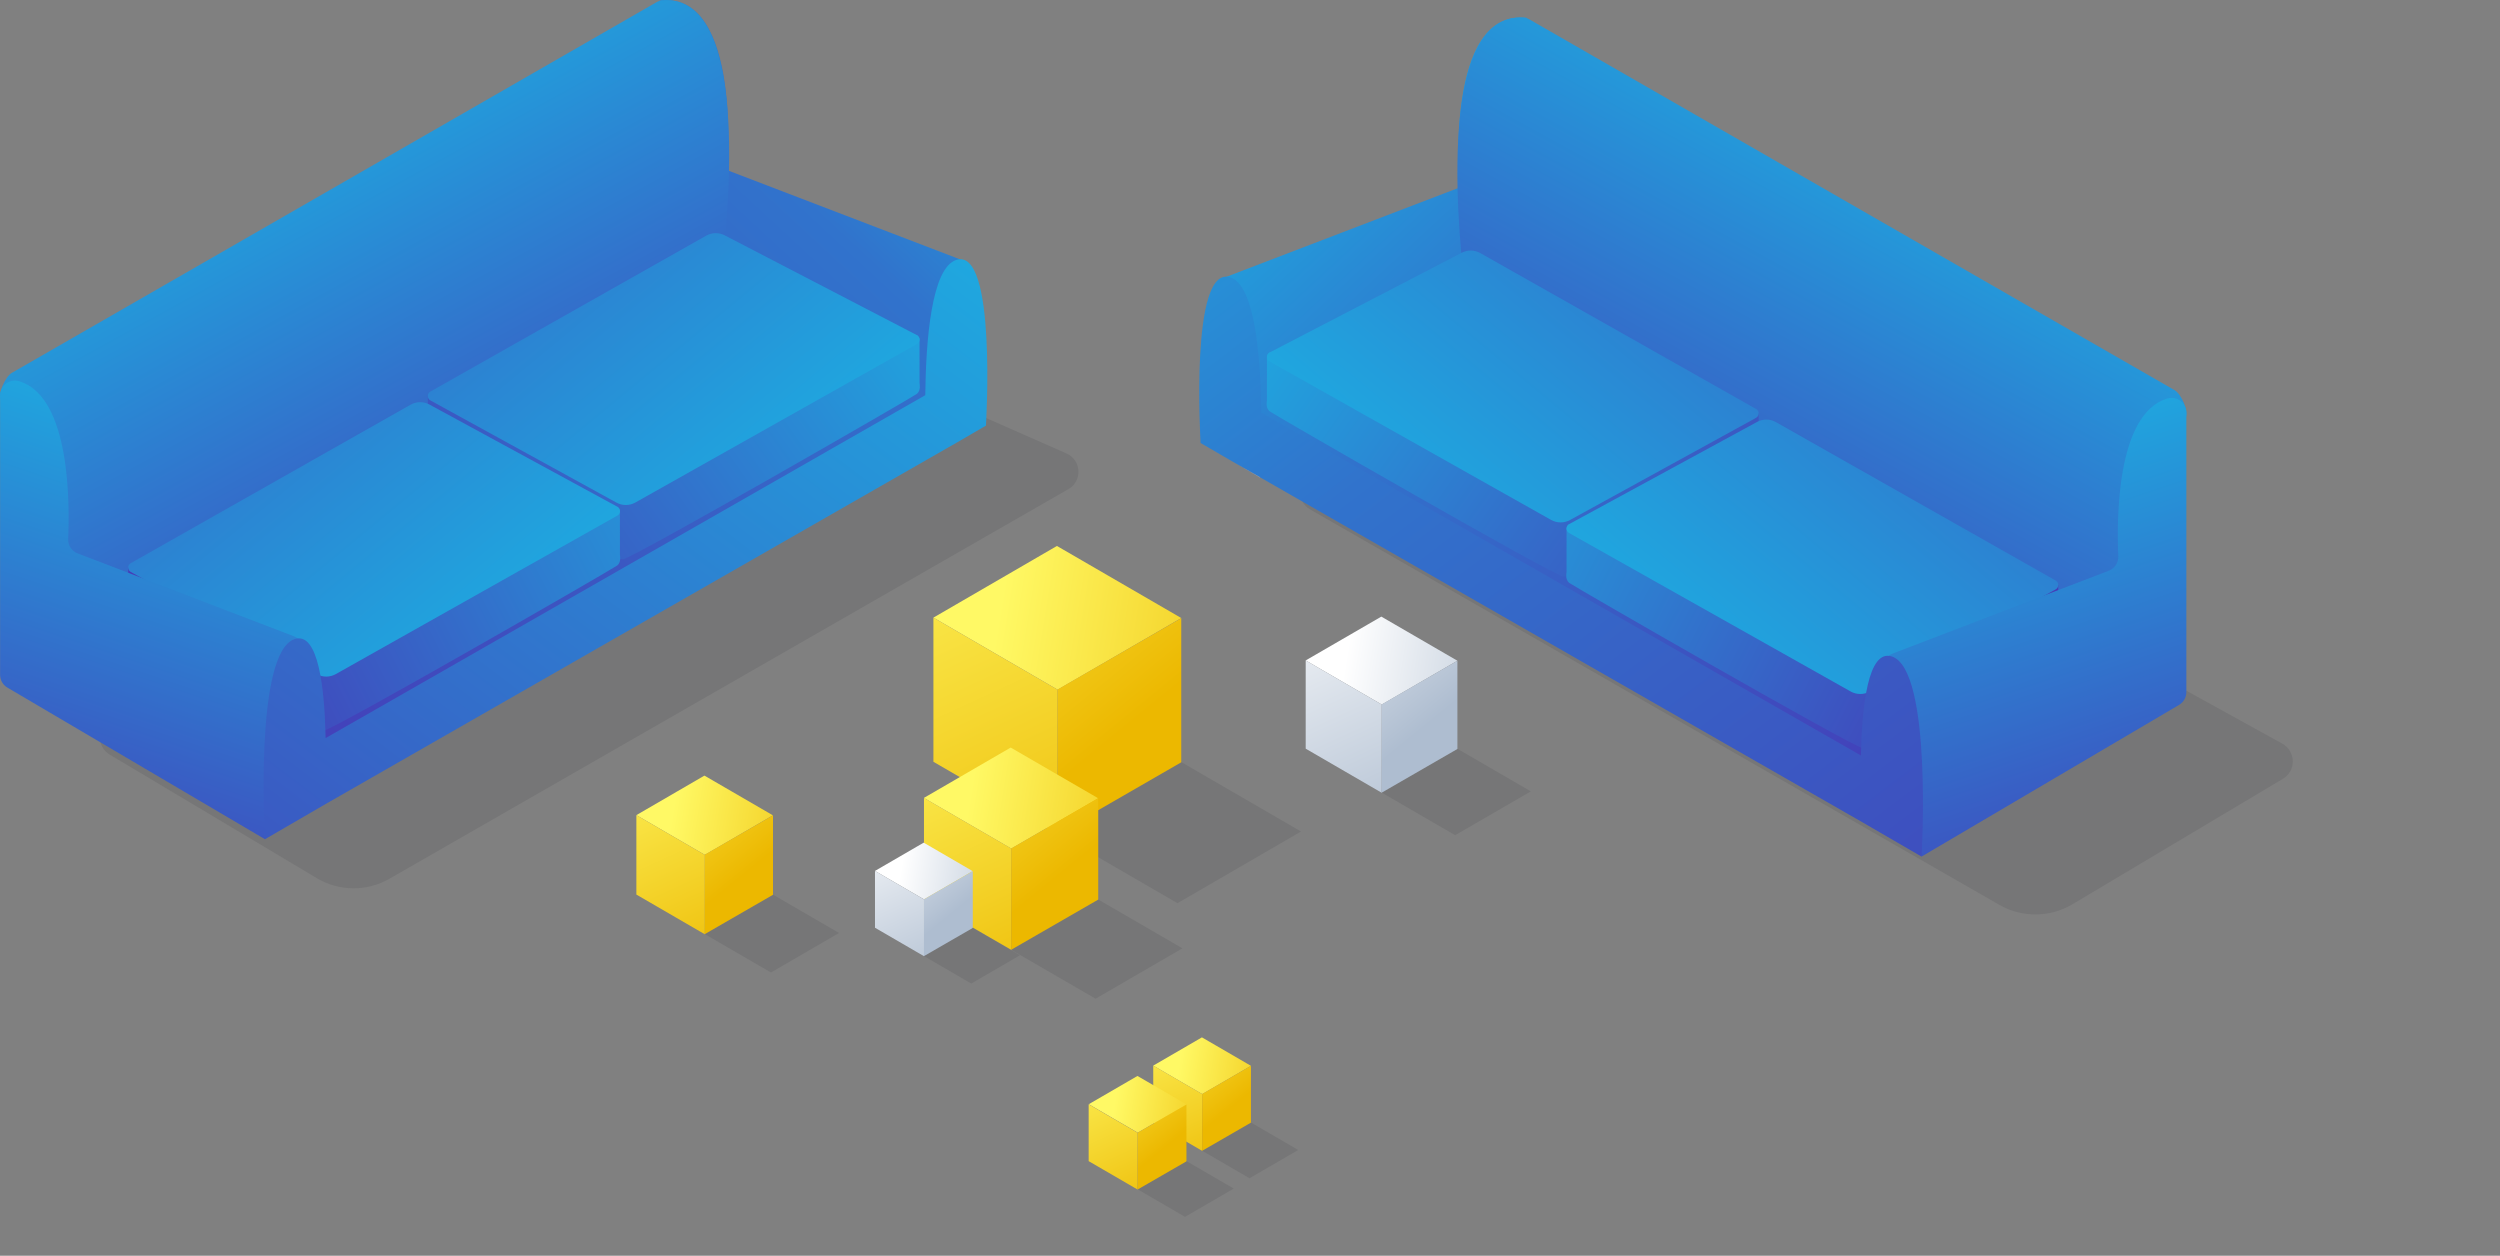 <svg width="219" height="110" viewBox="0 0 219 110" fill="none" xmlns="http://www.w3.org/2000/svg">
<rect x="0" y="0" width="219" height="110" fill="#808080" stroke="none"/>
<path opacity="0.11" d="M181.56 79.204L199.976 68.227C201.162 67.518 201.126 65.805 199.922 65.142L141.073 32.675C139.34 31.716 137.257 31.626 135.444 32.424L114.944 41.456C113.606 42.047 113.508 43.904 114.774 44.63L175.149 79.267C177.133 80.406 179.594 80.379 181.56 79.204Z" fill="#272732"/>
<path opacity="0.11" d="M27.765 76.933L9.619 66.108C8.451 65.417 8.478 63.722 9.673 63.068L67.668 31.068C69.383 30.126 71.431 30.036 73.218 30.817L93.421 39.722C94.74 40.305 94.839 42.135 93.582 42.852L34.096 76.987C32.129 78.108 29.714 78.09 27.765 76.933Z" fill="#272732"/>
<path d="M110.533 41.83L166.903 68.063L187.923 53.381L133.744 28.161V1.56C126.48 0.753 127.844 16.43 127.844 16.43L107.004 24.412L110.533 41.83Z" fill="url(#paint0_linear)"/>
<path d="M133.968 1.695L190.509 34.188C191.057 34.502 191.775 36.027 191.461 36.574C190.025 39.058 185.948 45.525 185.652 57.579C185.634 58.44 184.691 58.969 183.937 58.538L128.967 26.637C128.661 26.457 128.455 26.152 128.41 25.803C127.916 22.09 125.447 0.996 133.483 1.543C133.645 1.552 133.815 1.605 133.968 1.695Z" fill="url(#paint1_linear)"/>
<path d="M111.215 30.879C111.215 30.879 110.973 31.058 110.982 31.291C110.991 31.525 110.982 33.408 110.982 33.408V35.103C110.982 35.103 110.838 35.731 111.215 36.027C111.593 36.323 136.034 50.395 136.967 50.52C137.901 50.646 154.055 40.7 154.055 40.7V36.206L151.343 35.551L111.215 30.879Z" fill="url(#paint2_linear)"/>
<path d="M111.215 30.879L128.042 22.143C128.554 21.875 129.173 21.883 129.676 22.17L153.839 35.83C154.135 36 154.135 36.431 153.83 36.601L137.533 45.552C137.012 45.839 136.383 45.83 135.872 45.543L111.206 31.659C110.901 31.48 110.91 31.04 111.215 30.879Z" fill="url(#paint3_linear)"/>
<path d="M137.461 45.91C137.461 45.91 137.219 46.09 137.228 46.323C137.237 46.556 137.228 48.439 137.228 48.439V50.134C137.228 50.134 137.084 50.762 137.461 51.058C137.838 51.354 162.279 65.426 163.213 65.551C164.147 65.677 180.3 55.731 180.3 55.731V51.237L177.589 50.583L137.461 45.91Z" fill="url(#paint4_linear)"/>
<path d="M137.461 45.91L153.938 36.951C154.449 36.682 155.069 36.691 155.572 36.978L180.085 50.861C180.381 51.031 180.381 51.462 180.076 51.632L163.779 60.583C163.258 60.87 162.629 60.861 162.118 60.574L137.452 46.691C137.147 46.511 137.147 46.072 137.461 45.91Z" fill="url(#paint5_linear)"/>
<path d="M168.322 75.04L190.887 61.749C191.282 61.516 191.524 61.094 191.524 60.637V36.153C191.524 35.274 190.671 34.655 189.836 34.915C185.356 36.287 185.427 45.695 185.562 48.718C185.589 49.274 185.257 49.794 184.736 49.991L165.808 57.247C165.216 57.471 164.874 58.09 165 58.718L168.322 75.04Z" fill="url(#paint6_linear)"/>
<path d="M168.331 75.04L163.123 72.018L110.38 41.812L108.486 40.726L107.947 40.421L105.172 38.807C105.172 38.807 104.203 23.121 107.776 24.296C109.94 25.004 110.434 31.3 110.488 36.143L163.016 66.179C163.105 61.856 163.644 56.825 165.727 57.507C169.301 58.681 168.331 75.04 168.331 75.04Z" fill="url(#paint7_linear)"/>
<path d="M110.38 41.812C110.38 41.821 110.38 41.83 110.38 41.83L108.485 40.727L110.38 41.812Z" fill="url(#paint8_linear)"/>
<path d="M92.65 60.418L81.767 54.104L92.587 47.826L103.479 54.14L92.65 60.418Z" fill="url(#paint9_linear)"/>
<path opacity="0.11" d="M103.147 79.118L92.255 72.804L103.075 66.526L113.966 72.84L103.147 79.118Z" fill="#272732"/>
<path d="M81.767 66.732V54.104L92.65 60.418V73.046L81.767 66.732Z" fill="url(#paint10_linear)"/>
<path d="M103.478 66.777V54.149L92.641 60.4V73.028L103.478 66.777Z" fill="url(#paint11_linear)"/>
<path d="M88.591 74.337L80.932 69.898L88.537 65.485L96.196 69.925L88.591 74.337Z" fill="url(#paint12_linear)"/>
<path opacity="0.11" d="M95.972 87.485L88.312 83.046L95.918 78.633L103.577 83.073L95.972 87.485Z" fill="#272732"/>
<path d="M80.94 78.777V69.898L88.6 74.337V83.216L80.94 78.777Z" fill="url(#paint13_linear)"/>
<path d="M96.205 78.804V69.925L88.582 74.319V83.198L96.205 78.804Z" fill="url(#paint14_linear)"/>
<path d="M61.744 74.885L55.746 71.405L61.708 67.943L67.706 71.423L61.744 74.885Z" fill="url(#paint15_linear)"/>
<path opacity="0.11" d="M67.535 85.19L61.537 81.71L67.499 78.248L73.497 81.728L67.535 85.19Z" fill="#272732"/>
<path d="M55.746 78.364V71.405L61.744 74.885V81.844L55.746 78.364Z" fill="url(#paint16_linear)"/>
<path d="M67.715 78.382V71.423L61.744 74.867V81.826L67.715 78.382Z" fill="url(#paint17_linear)"/>
<path d="M80.941 78.785L76.649 76.292L80.914 73.817L85.206 76.31L80.941 78.785Z" fill="url(#paint18_linear)"/>
<path opacity="0.11" d="M85.08 86.158L80.788 83.664L85.053 81.189L89.345 83.682L85.08 86.158Z" fill="#272732"/>
<path d="M76.649 81.27V76.292L80.941 78.785V83.763L76.649 81.27Z" fill="url(#paint19_linear)"/>
<path d="M85.215 81.288V76.31L80.941 78.776V83.754L85.215 81.288Z" fill="url(#paint20_linear)"/>
<path d="M105.316 95.841L101.024 93.348L105.289 90.873L109.581 93.366L105.316 95.841Z" fill="url(#paint21_linear)"/>
<path opacity="0.11" d="M109.456 103.213L105.164 100.72L109.429 98.245L113.721 100.738L109.456 103.213Z" fill="#272732"/>
<path d="M101.024 98.325V93.348L105.316 95.841V100.819L101.024 98.325Z" fill="url(#paint22_linear)"/>
<path d="M109.582 98.343V93.366L105.308 95.832V100.81L109.582 98.343Z" fill="url(#paint23_linear)"/>
<path d="M99.668 99.222L95.376 96.729L99.641 94.254L103.933 96.747L99.668 99.222Z" fill="url(#paint24_linear)"/>
<path opacity="0.11" d="M103.808 106.595L99.516 104.101L103.781 101.626L108.073 104.119L103.808 106.595Z" fill="#272732"/>
<path d="M95.367 101.716V96.738L99.659 99.232V104.209L95.367 101.716Z" fill="url(#paint25_linear)"/>
<path d="M103.933 101.734V96.756L99.659 99.223V104.2L103.933 101.734Z" fill="url(#paint26_linear)"/>
<path d="M121.041 61.719L114.379 57.853L121.005 54.015L127.668 57.88L121.041 61.719Z" fill="url(#paint27_linear)"/>
<path opacity="0.11" d="M127.471 73.162L120.808 69.297L127.435 65.459L134.097 69.324L127.471 73.162Z" fill="#272732"/>
<path d="M114.379 65.584V57.853L121.041 61.718V69.449L114.379 65.584Z" fill="url(#paint28_linear)"/>
<path d="M127.668 65.611V57.88L121.032 61.709V69.44L127.668 65.611Z" fill="url(#paint29_linear)"/>
<path d="M81.001 40.305L24.63 66.538L3.61 51.857L57.799 26.637V0.036C65.063 -0.771 63.698 14.906 63.698 14.906L84.538 22.888L81.001 40.305Z" fill="url(#paint30_linear)"/>
<path d="M57.565 0.162L1.033 32.664C0.485 32.978 -0.233 34.503 0.081 35.05C1.518 37.534 5.594 44 5.891 56.054C5.908 56.915 6.851 57.444 7.606 57.014L62.575 25.112C62.881 24.933 63.087 24.628 63.132 24.278C63.626 20.565 66.095 -0.529 58.059 0.018C57.889 0.018 57.718 0.081 57.565 0.162Z" fill="url(#paint31_linear)"/>
<path d="M80.318 29.355C80.318 29.355 80.561 29.534 80.552 29.767C80.543 30 80.552 31.884 80.552 31.884V33.579C80.552 33.579 80.695 34.206 80.318 34.502C79.932 34.807 55.5 48.87 54.566 48.996C53.632 49.112 37.479 39.175 37.479 39.175V34.682L40.191 34.027L80.318 29.355Z" fill="url(#paint32_linear)"/>
<path d="M80.318 29.355L63.491 20.619C62.979 20.35 62.36 20.359 61.857 20.646L37.694 34.305C37.398 34.476 37.398 34.906 37.703 35.077L54 44.027C54.521 44.314 55.15 44.305 55.661 44.018L80.327 30.135C80.632 29.955 80.632 29.516 80.318 29.355Z" fill="url(#paint33_linear)"/>
<path d="M54.072 44.386C54.072 44.386 54.315 44.565 54.306 44.798C54.297 45.032 54.306 46.915 54.306 46.915V48.61C54.306 48.61 54.449 49.238 54.072 49.534C53.686 49.839 29.254 63.901 28.32 64.027C27.386 64.144 11.233 54.206 11.233 54.206V49.713L13.945 49.058L54.072 44.386Z" fill="url(#paint34_linear)"/>
<path d="M54.072 44.386L37.596 35.426C37.084 35.157 36.464 35.166 35.962 35.453L11.449 49.337C11.152 49.507 11.152 49.938 11.458 50.108L27.755 59.059C28.276 59.346 28.904 59.337 29.416 59.05L54.081 45.166C54.396 44.987 54.387 44.547 54.072 44.386Z" fill="url(#paint35_linear)"/>
<path d="M23.211 73.516L0.647 60.233C0.252 60 0.009 59.579 0.009 59.121V34.637C0.009 33.758 0.862 33.139 1.697 33.399C6.178 34.772 6.106 44.179 5.971 47.202C5.944 47.758 6.277 48.278 6.797 48.475L25.725 55.731C26.318 55.955 26.659 56.574 26.534 57.202L23.211 73.516Z" fill="url(#paint36_linear)"/>
<path d="M23.211 73.516L28.419 70.493L81.162 40.287L83.056 39.202L83.595 38.897L86.37 37.283C86.37 37.283 87.34 21.596 83.766 22.771C81.602 23.48 81.108 29.776 81.054 34.619L28.526 64.655C28.437 60.332 27.898 55.3 25.815 55.982C22.241 57.157 23.211 73.516 23.211 73.516Z" fill="url(#paint37_linear)"/>
<defs>
<linearGradient id="paint0_linear" x1="83.889" y1="-22.812" x2="169.658" y2="69.835" gradientUnits="userSpaceOnUse">
<stop stop-color="#00FFFF"/>
<stop offset="0.552" stop-color="#3173CC"/>
<stop offset="1" stop-color="#453CB8"/>
</linearGradient>
<linearGradient id="paint1_linear" x1="188.493" y1="-25.179" x2="142.82" y2="57.902" gradientUnits="userSpaceOnUse">
<stop stop-color="#00FFFF"/>
<stop offset="1" stop-color="#453CB8"/>
</linearGradient>
<linearGradient id="paint2_linear" x1="76.676" y1="-3.173" x2="158.937" y2="54.72" gradientUnits="userSpaceOnUse">
<stop stop-color="#00FFFF"/>
<stop offset="1" stop-color="#453CB8"/>
</linearGradient>
<linearGradient id="paint3_linear" x1="87.111" y1="88.555" x2="169.688" y2="-11.355" gradientUnits="userSpaceOnUse">
<stop stop-color="#00FFFF"/>
<stop offset="1" stop-color="#453CB8"/>
</linearGradient>
<linearGradient id="paint4_linear" x1="90.246" y1="17.02" x2="175.436" y2="60.392" gradientUnits="userSpaceOnUse">
<stop stop-color="#00FFFF"/>
<stop offset="1" stop-color="#453CB8"/>
</linearGradient>
<linearGradient id="paint5_linear" x1="113.355" y1="103.588" x2="195.932" y2="3.678" gradientUnits="userSpaceOnUse">
<stop stop-color="#00FFFF"/>
<stop offset="1" stop-color="#453CB8"/>
</linearGradient>
<linearGradient id="paint6_linear" x1="162.821" y1="4.448" x2="188.272" y2="80.569" gradientUnits="userSpaceOnUse">
<stop stop-color="#00FFFF"/>
<stop offset="1" stop-color="#453CB8"/>
</linearGradient>
<linearGradient id="paint7_linear" x1="60.386" y1="-51.014" x2="178.372" y2="104.87" gradientUnits="userSpaceOnUse">
<stop stop-color="#00FFFF"/>
<stop offset="0.562" stop-color="#3173CC"/>
<stop offset="1" stop-color="#453CB8"/>
</linearGradient>
<linearGradient id="paint8_linear" x1="47.066" y1="-40.932" x2="165.051" y2="114.952" gradientUnits="userSpaceOnUse">
<stop offset="0.341" stop-color="white"/>
<stop offset="1" stop-color="#475273"/>
</linearGradient>
<linearGradient id="paint9_linear" x1="87.587" y1="53.31" x2="117.578" y2="58.186" gradientUnits="userSpaceOnUse">
<stop stop-color="#FFF965"/>
<stop offset="1" stop-color="#ECB800"/>
</linearGradient>
<linearGradient id="paint10_linear" x1="76.396" y1="40.144" x2="95.667" y2="81.997" gradientUnits="userSpaceOnUse">
<stop stop-color="#FFF965"/>
<stop offset="1" stop-color="#ECB800"/>
</linearGradient>
<linearGradient id="paint11_linear" x1="77.812" y1="38.803" x2="98.334" y2="63.988" gradientUnits="userSpaceOnUse">
<stop stop-color="#FFF965"/>
<stop offset="1" stop-color="#ECB800"/>
</linearGradient>
<linearGradient id="paint12_linear" x1="85.031" y1="69.337" x2="106.123" y2="72.766" gradientUnits="userSpaceOnUse">
<stop stop-color="#FFF965"/>
<stop offset="1" stop-color="#ECB800"/>
</linearGradient>
<linearGradient id="paint13_linear" x1="77.159" y1="60.077" x2="90.713" y2="89.512" gradientUnits="userSpaceOnUse">
<stop stop-color="#FFF965"/>
<stop offset="1" stop-color="#ECB800"/>
</linearGradient>
<linearGradient id="paint14_linear" x1="78.156" y1="59.134" x2="92.589" y2="76.847" gradientUnits="userSpaceOnUse">
<stop stop-color="#FFF965"/>
<stop offset="1" stop-color="#ECB800"/>
</linearGradient>
<linearGradient id="paint15_linear" x1="58.953" y1="70.963" x2="75.485" y2="73.651" gradientUnits="userSpaceOnUse">
<stop stop-color="#FFF965"/>
<stop offset="1" stop-color="#ECB800"/>
</linearGradient>
<linearGradient id="paint16_linear" x1="52.783" y1="63.705" x2="63.407" y2="86.776" gradientUnits="userSpaceOnUse">
<stop stop-color="#FFF965"/>
<stop offset="1" stop-color="#ECB800"/>
</linearGradient>
<linearGradient id="paint17_linear" x1="53.564" y1="62.966" x2="64.876" y2="76.849" gradientUnits="userSpaceOnUse">
<stop stop-color="#FFF965"/>
<stop offset="1" stop-color="#ECB800"/>
</linearGradient>
<linearGradient id="paint18_linear" x1="78.946" y1="75.979" x2="90.774" y2="77.902" gradientUnits="userSpaceOnUse">
<stop stop-color="white"/>
<stop offset="1" stop-color="#AEBDD0"/>
</linearGradient>
<linearGradient id="paint19_linear" x1="74.532" y1="70.786" x2="82.133" y2="87.293" gradientUnits="userSpaceOnUse">
<stop stop-color="white"/>
<stop offset="1" stop-color="#AEBDD0"/>
</linearGradient>
<linearGradient id="paint20_linear" x1="75.091" y1="70.258" x2="83.184" y2="80.191" gradientUnits="userSpaceOnUse">
<stop stop-color="white"/>
<stop offset="1" stop-color="#AEBDD0"/>
</linearGradient>
<linearGradient id="paint21_linear" x1="103.316" y1="93.033" x2="115.144" y2="94.956" gradientUnits="userSpaceOnUse">
<stop stop-color="#FFF965"/>
<stop offset="1" stop-color="#ECB800"/>
</linearGradient>
<linearGradient id="paint22_linear" x1="98.902" y1="87.84" x2="106.503" y2="104.347" gradientUnits="userSpaceOnUse">
<stop stop-color="#FFF965"/>
<stop offset="1" stop-color="#ECB800"/>
</linearGradient>
<linearGradient id="paint23_linear" x1="99.461" y1="87.312" x2="107.554" y2="97.244" gradientUnits="userSpaceOnUse">
<stop stop-color="#FFF965"/>
<stop offset="1" stop-color="#ECB800"/>
</linearGradient>
<linearGradient id="paint24_linear" x1="97.666" y1="96.42" x2="109.494" y2="98.343" gradientUnits="userSpaceOnUse">
<stop stop-color="#FFF965"/>
<stop offset="1" stop-color="#ECB800"/>
</linearGradient>
<linearGradient id="paint25_linear" x1="93.252" y1="91.228" x2="100.853" y2="107.734" gradientUnits="userSpaceOnUse">
<stop stop-color="#FFF965"/>
<stop offset="1" stop-color="#ECB800"/>
</linearGradient>
<linearGradient id="paint26_linear" x1="93.811" y1="90.699" x2="101.905" y2="100.632" gradientUnits="userSpaceOnUse">
<stop stop-color="#FFF965"/>
<stop offset="1" stop-color="#ECB800"/>
</linearGradient>
<linearGradient id="paint27_linear" x1="117.944" y1="57.367" x2="136.3" y2="60.352" gradientUnits="userSpaceOnUse">
<stop stop-color="white"/>
<stop offset="1" stop-color="#AEBDD0"/>
</linearGradient>
<linearGradient id="paint28_linear" x1="111.094" y1="49.309" x2="122.889" y2="74.925" gradientUnits="userSpaceOnUse">
<stop stop-color="white"/>
<stop offset="1" stop-color="#AEBDD0"/>
</linearGradient>
<linearGradient id="paint29_linear" x1="111.961" y1="48.489" x2="124.521" y2="63.903" gradientUnits="userSpaceOnUse">
<stop stop-color="white"/>
<stop offset="1" stop-color="#AEBDD0"/>
</linearGradient>
<linearGradient id="paint30_linear" x1="107.647" y1="-24.338" x2="21.878" y2="68.309" gradientUnits="userSpaceOnUse">
<stop stop-color="#00FFFF"/>
<stop offset="0.444" stop-color="#3173CC"/>
<stop offset="1" stop-color="#453CB8"/>
</linearGradient>
<linearGradient id="paint31_linear" x1="3.042" y1="-26.705" x2="48.716" y2="56.376" gradientUnits="userSpaceOnUse">
<stop stop-color="#00FFFF"/>
<stop offset="1" stop-color="#453CB8"/>
</linearGradient>
<linearGradient id="paint32_linear" x1="114.86" y1="-4.699" x2="32.599" y2="53.194" gradientUnits="userSpaceOnUse">
<stop stop-color="#00FFFF"/>
<stop offset="1" stop-color="#453CB8"/>
</linearGradient>
<linearGradient id="paint33_linear" x1="104.424" y1="87.029" x2="21.848" y2="-12.881" gradientUnits="userSpaceOnUse">
<stop stop-color="#00FFFF"/>
<stop offset="1" stop-color="#453CB8"/>
</linearGradient>
<linearGradient id="paint34_linear" x1="101.289" y1="15.494" x2="16.1" y2="58.865" gradientUnits="userSpaceOnUse">
<stop stop-color="#00FFFF"/>
<stop offset="1" stop-color="#453CB8"/>
</linearGradient>
<linearGradient id="paint35_linear" x1="78.18" y1="102.062" x2="-4.396" y2="2.152" gradientUnits="userSpaceOnUse">
<stop stop-color="#00FFFF"/>
<stop offset="1" stop-color="#453CB8"/>
</linearGradient>
<linearGradient id="paint36_linear" x1="28.715" y1="2.922" x2="3.264" y2="79.042" gradientUnits="userSpaceOnUse">
<stop stop-color="#00FFFF"/>
<stop offset="1" stop-color="#453CB8"/>
</linearGradient>
<linearGradient id="paint37_linear" x1="131.149" y1="-52.54" x2="13.163" y2="103.344" gradientUnits="userSpaceOnUse">
<stop stop-color="#00FFFF"/>
<stop offset="1" stop-color="#453CB8"/>
</linearGradient>
</defs>
</svg>
